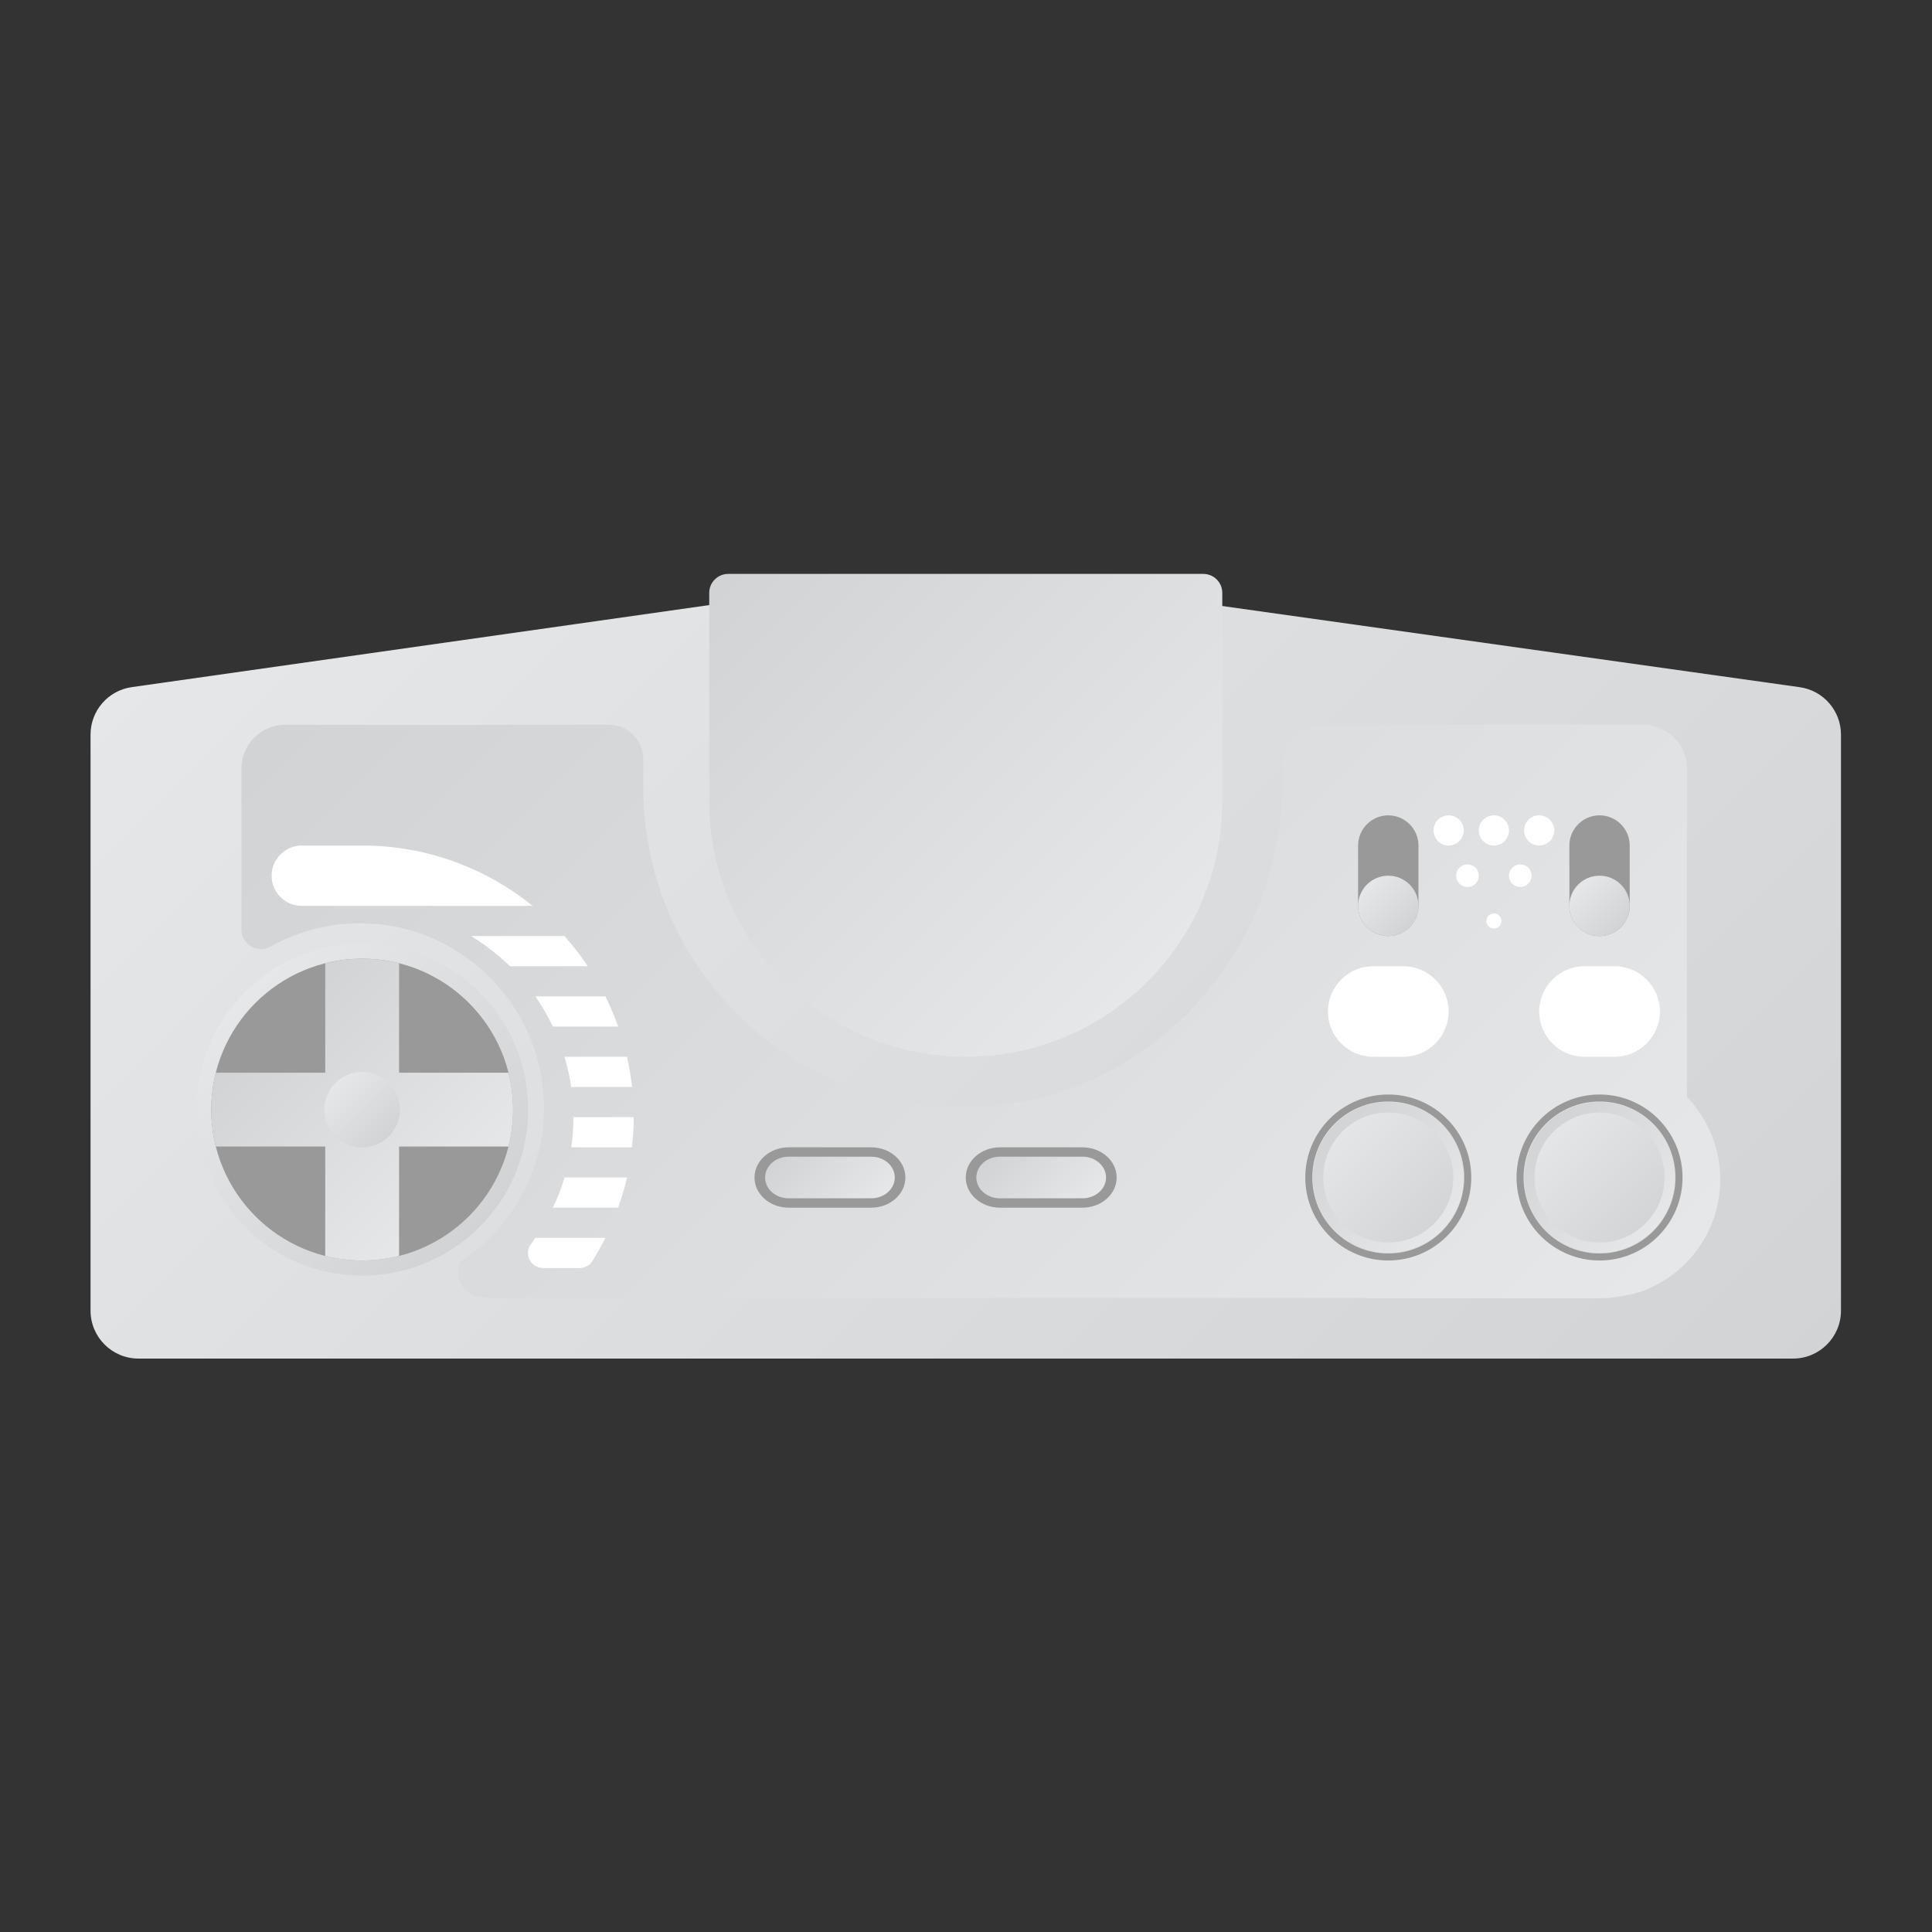 <?xml version="1.0" encoding="UTF-8" standalone="no"?>
<svg
   xmlns:dc="http://purl.org/dc/elements/1.1/"
   xmlns:cc="http://creativecommons.org/ns#"
   xmlns:rdf="http://www.w3.org/1999/02/22-rdf-syntax-ns#"
   xmlns:svg="http://www.w3.org/2000/svg"
   xmlns="http://www.w3.org/2000/svg"
   viewBox="0 0 341.333 341.333"
   height="256"
   width="256"
   xml:space="preserve"
   id="svg2"
   version="1.1"><rect x="0" y="0" width="341.333" height="341.333" fill="#333333" stroke="none"/><defs
     id="defs6"><clipPath
       id="clipPath18"
       clipPathUnits="userSpaceOnUse"><path
         id="path16"
         d="m 95.371,176 c -0.299,0 -0.597,-0.021 -0.893,-0.064 v 0 L 17.461,164.993 C 14.328,164.548 12,161.866 12,158.701 v 0 -76.346 C 12,78.845 14.846,76 18.355,76 v 0 h 219.29 c 3.51,0 6.355,2.845 6.355,6.355 v 0 76.337 c 0,3.169 -2.333,5.853 -5.47,6.294 v 0 l -77.918,10.952 c -0.293,0.042 -0.588,0.062 -0.885,0.062 v 0 z" /></clipPath><linearGradient
       id="linearGradient28"
       spreadMethod="pad"
       gradientTransform="matrix(156.806,-156.806,-156.806,-156.806,49.595,198.929)"
       gradientUnits="userSpaceOnUse"
       y2="0"
       x2="1"
       y1="0"
       x1="0"><stop
         id="stop24"
         offset="0"
         style="stop-opacity:1;stop-color:#e6e7e8" /><stop
         id="stop26"
         offset="1"
         style="stop-opacity:1;stop-color:#d1d3d4" /></linearGradient><clipPath
       id="clipPath38"
       clipPathUnits="userSpaceOnUse"><path
         id="path36"
         d="m 175.371,160 c -2.99,0 -5.416,-2.43 -5.416,-5.427 v 0 -2.26 c 0,-24.316 -20.115,-44.122 -44.358,-42.987 v 0 c -22.456,1.05 -40.341,19.624 -40.341,42.383 v 0 3.769 c 0,2.497 -2.02,4.522 -4.513,4.522 v 0 H 37.795 C 34.594,160 32,157.401 32,154.194 v 0 -21.331 c 0,-1.989 2.133,-3.218 3.867,-2.249 v 0 c 3.867,2.164 8.382,3.303 13.183,3.048 v 0 c 12.811,-0.683 22.999,-11.446 23.043,-24.3 v 0 C 72.122,100.717 67.662,93.118 60.921,88.756 v 0 c -0.494,-2.129 -0.148,-4.725 4.477,-4.725 v 0 H 180.602 C 180.915,84.012 181.23,84 181.548,84 v 0 h 30.74 c 0.318,0 0.633,0.012 0.946,0.031 v 0 c 0,0 4.004,0.488 5.038,1.154 v 0 C 223.98,87.543 228,93.172 228,99.743 v 0 c 0,4.247 -1.682,8.099 -4.412,10.931 v 0 43.52 c 0,3.207 -2.594,5.806 -5.794,5.806 v 0 z" /></clipPath><linearGradient
       id="linearGradient48"
       spreadMethod="pad"
       gradientTransform="matrix(-129.693,129.693,129.693,129.693,199.129,64.345)"
       gradientUnits="userSpaceOnUse"
       y2="0"
       x2="1"
       y1="0"
       x1="0"><stop
         id="stop44"
         offset="0"
         style="stop-opacity:1;stop-color:#e6e7e8" /><stop
         id="stop46"
         offset="1"
         style="stop-opacity:1;stop-color:#d1d3d4" /></linearGradient><clipPath
       id="clipPath58"
       clipPathUnits="userSpaceOnUse"><path
         id="path56"
         d="M 0,256 H 256 V 0 H 0 Z" /></clipPath><clipPath
       id="clipPath70"
       clipPathUnits="userSpaceOnUse"><path
         id="path68"
         d="M 96.523,180 C 95.129,180 94,178.876 94,177.49 v 0 -27.662 C 94,131.145 109.222,116 128,116 v 0 c 18.777,0 34,15.145 34,33.828 v 0 27.662 c 0,1.386 -1.13,2.51 -2.523,2.51 v 0 z" /></clipPath><linearGradient
       id="linearGradient80"
       spreadMethod="pad"
       gradientTransform="matrix(-55.33,55.33,55.33,55.33,155.665,129.531)"
       gradientUnits="userSpaceOnUse"
       y2="0"
       x2="1"
       y1="0"
       x1="0"><stop
         id="stop76"
         offset="0"
         style="stop-opacity:1;stop-color:#e6e7e8" /><stop
         id="stop78"
         offset="1"
         style="stop-opacity:1;stop-color:#d1d3d4" /></linearGradient><clipPath
       id="clipPath90"
       clipPathUnits="userSpaceOnUse"><path
         id="path88"
         d="M 26,109 C 26,96.85 35.85,87 48,87 v 0 c 12.151,0 22,9.85 22,22 v 0 c 0,12.15 -9.849,22 -22,22 v 0 c -12.15,0 -22,-9.85 -22,-22" /></clipPath><linearGradient
       id="linearGradient100"
       spreadMethod="pad"
       gradientTransform="matrix(31.113,-31.113,-31.113,-31.113,32.444,124.556)"
       gradientUnits="userSpaceOnUse"
       y2="0"
       x2="1"
       y1="0"
       x1="0"><stop
         id="stop96"
         offset="0"
         style="stop-opacity:1;stop-color:#e6e7e8" /><stop
         id="stop98"
         offset="1"
         style="stop-opacity:1;stop-color:#d1d3d4" /></linearGradient><clipPath
       id="clipPath110"
       clipPathUnits="userSpaceOnUse"><path
         id="path108"
         d="M 0,256 H 256 V 0 H 0 Z" /></clipPath><clipPath
       id="clipPath122"
       clipPathUnits="userSpaceOnUse"><path
         id="path120"
         d="m 43.106,128.395 v -14.502 h -14.5 C 28.211,112.327 28,110.688 28,109 v 0 c 0,-1.688 0.211,-3.327 0.606,-4.893 v 0 h 14.5 V 89.606 C 44.672,89.212 46.311,89 48,89 v 0 c 1.689,0 3.327,0.212 4.894,0.606 v 0 14.501 H 67.395 C 67.789,105.673 68,107.312 68,109 v 0 c 0,1.688 -0.211,3.327 -0.605,4.893 v 0 H 52.894 v 14.502 C 51.327,128.788 49.689,129 48,129 v 0 c -1.689,0 -3.328,-0.212 -4.894,-0.605" /></clipPath><linearGradient
       id="linearGradient132"
       spreadMethod="pad"
       gradientTransform="matrix(-24.288,24.288,24.288,24.288,60.144,96.856)"
       gradientUnits="userSpaceOnUse"
       y2="0"
       x2="1"
       y1="0"
       x1="0"><stop
         id="stop128"
         offset="0"
         style="stop-opacity:1;stop-color:#e6e7e8" /><stop
         id="stop130"
         offset="1"
         style="stop-opacity:1;stop-color:#d1d3d4" /></linearGradient><clipPath
       id="clipPath142"
       clipPathUnits="userSpaceOnUse"><path
         id="path140"
         d="m 43,109 c 0,-2.761 2.238,-5 5,-5 v 0 c 2.762,0 5,2.239 5,5 v 0 c 0,2.761 -2.238,5 -5,5 v 0 c -2.762,0 -5,-2.239 -5,-5" /></clipPath><linearGradient
       id="linearGradient152"
       spreadMethod="pad"
       gradientTransform="matrix(7.071,-7.071,-7.071,-7.071,44.464,112.536)"
       gradientUnits="userSpaceOnUse"
       y2="0"
       x2="1"
       y1="0"
       x1="0"><stop
         id="stop148"
         offset="0"
         style="stop-opacity:1;stop-color:#e6e7e8" /><stop
         id="stop150"
         offset="1"
         style="stop-opacity:1;stop-color:#d1d3d4" /></linearGradient><clipPath
       id="clipPath162"
       clipPathUnits="userSpaceOnUse"><path
         id="path160"
         d="m 173.931,100 c 0,-5.561 4.508,-10.068 10.069,-10.068 v 0 c 5.561,0 10.069,4.507 10.069,10.068 v 0 c 0,5.561 -4.508,10.069 -10.069,10.069 v 0 c -5.561,0 -10.069,-4.508 -10.069,-10.069" /></clipPath><linearGradient
       id="linearGradient172"
       spreadMethod="pad"
       gradientTransform="matrix(14.239,-14.239,-14.239,-14.239,176.88,107.12)"
       gradientUnits="userSpaceOnUse"
       y2="0"
       x2="1"
       y1="0"
       x1="0"><stop
         id="stop168"
         offset="0"
         style="stop-opacity:1;stop-color:#e6e7e8" /><stop
         id="stop170"
         offset="1"
         style="stop-opacity:1;stop-color:#d1d3d4" /></linearGradient><clipPath
       id="clipPath182"
       clipPathUnits="userSpaceOnUse"><path
         id="path180"
         d="m 174,100 c 0,-5.522 4.477,-10 10,-10 v 0 c 5.523,0 10,4.478 10,10 v 0 c 0,5.523 -4.477,10 -10,10 v 0 c -5.523,0 -10,-4.477 -10,-10 m 1.387,0 c 0,4.749 3.864,8.613 8.613,8.613 v 0 c 4.749,0 8.613,-3.864 8.613,-8.613 v 0 c 0,-4.749 -3.864,-8.613 -8.613,-8.613 v 0 c -4.749,0 -8.613,3.864 -8.613,8.613" /></clipPath><linearGradient
       id="linearGradient192"
       spreadMethod="pad"
       gradientTransform="matrix(-14.142,14.142,14.142,14.142,191.071,92.929)"
       gradientUnits="userSpaceOnUse"
       y2="0"
       x2="1"
       y1="0"
       x1="0"><stop
         id="stop188"
         offset="0"
         style="stop-opacity:1;stop-color:#e6e7e8" /><stop
         id="stop190"
         offset="1"
         style="stop-opacity:1;stop-color:#d1d3d4" /></linearGradient><clipPath
       id="clipPath202"
       clipPathUnits="userSpaceOnUse"><path
         id="path200"
         d="M 0,256 H 256 V 0 H 0 Z" /></clipPath><clipPath
       id="clipPath214"
       clipPathUnits="userSpaceOnUse"><path
         id="path212"
         d="m 201.931,100 c 0,-5.561 4.508,-10.068 10.069,-10.068 v 0 c 5.561,0 10.069,4.507 10.069,10.068 v 0 c 0,5.561 -4.508,10.069 -10.069,10.069 v 0 c -5.561,0 -10.069,-4.508 -10.069,-10.069" /></clipPath><linearGradient
       id="linearGradient224"
       spreadMethod="pad"
       gradientTransform="matrix(14.239,-14.239,-14.239,-14.239,204.88,107.12)"
       gradientUnits="userSpaceOnUse"
       y2="0"
       x2="1"
       y1="0"
       x1="0"><stop
         id="stop220"
         offset="0"
         style="stop-opacity:1;stop-color:#e6e7e8" /><stop
         id="stop222"
         offset="1"
         style="stop-opacity:1;stop-color:#d1d3d4" /></linearGradient><clipPath
       id="clipPath234"
       clipPathUnits="userSpaceOnUse"><path
         id="path232"
         d="m 202,100 c 0,-5.522 4.477,-10 10,-10 v 0 c 5.523,0 10,4.478 10,10 v 0 c 0,5.523 -4.477,10 -10,10 v 0 c -5.523,0 -10,-4.477 -10,-10 m 1.387,0 c 0,4.749 3.864,8.613 8.613,8.613 v 0 c 4.749,0 8.613,-3.864 8.613,-8.613 v 0 c 0,-4.749 -3.864,-8.613 -8.613,-8.613 v 0 c -4.749,0 -8.613,3.864 -8.613,8.613" /></clipPath><linearGradient
       id="linearGradient244"
       spreadMethod="pad"
       gradientTransform="matrix(-14.142,14.142,14.142,14.142,219.071,92.929)"
       gradientUnits="userSpaceOnUse"
       y2="0"
       x2="1"
       y1="0"
       x1="0"><stop
         id="stop240"
         offset="0"
         style="stop-opacity:1;stop-color:#e6e7e8" /><stop
         id="stop242"
         offset="1"
         style="stop-opacity:1;stop-color:#d1d3d4" /></linearGradient><clipPath
       id="clipPath254"
       clipPathUnits="userSpaceOnUse"><path
         id="path252"
         d="M 0,256 H 256 V 0 H 0 Z" /></clipPath><clipPath
       id="clipPath266"
       clipPathUnits="userSpaceOnUse"><path
         id="path264"
         d="m 104.531,102.758 c -1.726,0 -3.124,-1.234 -3.124,-2.758 v 0 c 0,-1.524 1.398,-2.759 3.124,-2.759 v 0 h 10.938 c 1.725,0 3.125,1.235 3.125,2.759 v 0 c 0,1.524 -1.4,2.758 -3.125,2.758 v 0 z" /></clipPath><linearGradient
       id="linearGradient276"
       spreadMethod="pad"
       gradientTransform="matrix(-9.637,9.637,9.637,9.637,114.819,95.181)"
       gradientUnits="userSpaceOnUse"
       y2="0"
       x2="1"
       y1="0"
       x1="0"><stop
         id="stop272"
         offset="0"
         style="stop-opacity:1;stop-color:#e6e7e8" /><stop
         id="stop274"
         offset="1"
         style="stop-opacity:1;stop-color:#d1d3d4" /></linearGradient><clipPath
       id="clipPath286"
       clipPathUnits="userSpaceOnUse"><path
         id="path284"
         d="M 0,256 H 256 V 0 H 0 Z" /></clipPath><clipPath
       id="clipPath298"
       clipPathUnits="userSpaceOnUse"><path
         id="path296"
         d="m 132.531,102.758 c -1.726,0 -3.125,-1.234 -3.125,-2.758 v 0 c 0,-1.524 1.399,-2.759 3.125,-2.759 v 0 h 10.938 c 1.725,0 3.125,1.235 3.125,2.759 v 0 c 0,1.524 -1.4,2.758 -3.125,2.758 v 0 z" /></clipPath><linearGradient
       id="linearGradient308"
       spreadMethod="pad"
       gradientTransform="matrix(-9.637,9.637,9.637,9.637,142.819,95.181)"
       gradientUnits="userSpaceOnUse"
       y2="0"
       x2="1"
       y1="0"
       x1="0"><stop
         id="stop304"
         offset="0"
         style="stop-opacity:1;stop-color:#e6e7e8" /><stop
         id="stop306"
         offset="1"
         style="stop-opacity:1;stop-color:#d1d3d4" /></linearGradient><clipPath
       id="clipPath318"
       clipPathUnits="userSpaceOnUse"><path
         id="path316"
         d="M 0,256 H 256 V 0 H 0 Z" /></clipPath><clipPath
       id="clipPath334"
       clipPathUnits="userSpaceOnUse"><path
         id="path332"
         d="m 208,136 c 0,-2.209 1.791,-4 4,-4 v 0 c 2.209,0 4,1.791 4,4 v 0 c 0,2.209 -1.791,4 -4,4 v 0 c -2.209,0 -4,-1.791 -4,-4" /></clipPath><linearGradient
       id="linearGradient344"
       spreadMethod="pad"
       gradientTransform="matrix(5.657,-5.657,-5.657,-5.657,209.172,138.828)"
       gradientUnits="userSpaceOnUse"
       y2="0"
       x2="1"
       y1="0"
       x1="0"><stop
         id="stop340"
         offset="0"
         style="stop-opacity:1;stop-color:#e6e7e8" /><stop
         id="stop342"
         offset="1"
         style="stop-opacity:1;stop-color:#d1d3d4" /></linearGradient><clipPath
       id="clipPath354"
       clipPathUnits="userSpaceOnUse"><path
         id="path352"
         d="M 0,256 H 256 V 0 H 0 Z" /></clipPath><clipPath
       id="clipPath366"
       clipPathUnits="userSpaceOnUse"><path
         id="path364"
         d="m 180,136 c 0,-2.209 1.791,-4 4,-4 v 0 c 2.209,0 4,1.791 4,4 v 0 c 0,2.209 -1.791,4 -4,4 v 0 c -2.209,0 -4,-1.791 -4,-4" /></clipPath><linearGradient
       id="linearGradient376"
       spreadMethod="pad"
       gradientTransform="matrix(5.657,-5.657,-5.657,-5.657,181.172,138.828)"
       gradientUnits="userSpaceOnUse"
       y2="0"
       x2="1"
       y1="0"
       x1="0"><stop
         id="stop372"
         offset="0"
         style="stop-opacity:1;stop-color:#e6e7e8" /><stop
         id="stop374"
         offset="1"
         style="stop-opacity:1;stop-color:#d1d3d4" /></linearGradient><clipPath
       id="clipPath386"
       clipPathUnits="userSpaceOnUse"><path
         id="path384"
         d="M 0,256 H 256 V 0 H 0 Z" /></clipPath></defs><g
     transform="matrix(1.333,0,0,-1.333,0,341.333)"
     id="g10"><g
       id="g12"><g
         clip-path="url(#clipPath18)"
         id="g14"><g
           id="g20"><g
             id="g22"><path
               id="path30"
               style="fill:url(#linearGradient28);stroke:none"
               d="m 95.371,176 c -0.299,0 -0.597,-0.021 -0.893,-0.064 v 0 L 17.461,164.993 C 14.328,164.548 12,161.866 12,158.701 v 0 -76.346 C 12,78.845 14.846,76 18.355,76 v 0 h 219.29 c 3.51,0 6.355,2.845 6.355,6.355 v 0 76.337 c 0,3.169 -2.333,5.853 -5.47,6.294 v 0 l -77.918,10.952 c -0.293,0.042 -0.588,0.062 -0.885,0.062 v 0 z" /></g></g></g></g><g
       id="g32"><g
         clip-path="url(#clipPath38)"
         id="g34"><g
           id="g40"><g
             id="g42"><path
               id="path50"
               style="fill:url(#linearGradient48);stroke:none"
               d="m 175.371,160 c -2.99,0 -5.416,-2.43 -5.416,-5.427 v 0 -2.26 c 0,-24.316 -20.115,-44.122 -44.358,-42.987 v 0 c -22.456,1.05 -40.341,19.624 -40.341,42.383 v 0 3.769 c 0,2.497 -2.02,4.522 -4.513,4.522 v 0 H 37.795 C 34.594,160 32,157.401 32,154.194 v 0 -21.331 c 0,-1.989 2.133,-3.218 3.867,-2.249 v 0 c 3.867,2.164 8.382,3.303 13.183,3.048 v 0 c 12.811,-0.683 22.999,-11.446 23.043,-24.3 v 0 C 72.122,100.717 67.662,93.118 60.921,88.756 v 0 c -0.494,-2.129 -0.148,-4.725 4.477,-4.725 v 0 H 180.602 C 180.915,84.012 181.23,84 181.548,84 v 0 h 30.74 c 0.318,0 0.633,0.012 0.946,0.031 v 0 c 0,0 4.004,0.488 5.038,1.154 v 0 C 223.98,87.543 228,93.172 228,99.743 v 0 c 0,4.247 -1.682,8.099 -4.412,10.931 v 0 43.52 c 0,3.207 -2.594,5.806 -5.794,5.806 v 0 z" /></g></g></g></g><g
       id="g52"><g
         clip-path="url(#clipPath58)"
         id="g54"><g
           transform="translate(70.593,136)"
           id="g60"><path
             id="path62"
             style="fill:#ffffff;fill-opacity:1;fill-rule:nonzero;stroke:none"
             d="m 0,0 c -6.182,4.998 -14.042,8 -22.592,8 h -8 c -2.21,0 -4,-1.791 -4,-4 h 0.002 c 0,-0.012 0,-0.025 0,-0.038 C -34.578,1.773 -32.8,0 -30.61,0 Z" /></g></g></g><g
       id="g64"><g
         clip-path="url(#clipPath70)"
         id="g66"><g
           id="g72"><g
             id="g74"><path
               id="path82"
               style="fill:url(#linearGradient80);stroke:none"
               d="M 96.523,180 C 95.129,180 94,178.876 94,177.49 v 0 -27.662 C 94,131.145 109.222,116 128,116 v 0 c 18.777,0 34,15.145 34,33.828 v 0 27.662 c 0,1.386 -1.13,2.51 -2.523,2.51 v 0 z" /></g></g></g></g><g
       id="g84"><g
         clip-path="url(#clipPath90)"
         id="g86"><g
           id="g92"><g
             id="g94"><path
               id="path102"
               style="fill:url(#linearGradient100);stroke:none"
               d="M 26,109 C 26,96.85 35.85,87 48,87 v 0 c 12.151,0 22,9.85 22,22 v 0 c 0,12.15 -9.849,22 -22,22 v 0 c -12.15,0 -22,-9.85 -22,-22" /></g></g></g></g><g
       id="g104"><g
         clip-path="url(#clipPath110)"
         id="g106"><g
           transform="translate(68,109)"
           id="g112"><path
             id="path114"
             style="fill:#999999;fill-opacity:1;fill-rule:nonzero;stroke:none"
             d="m 0,0 c 0,-11.046 -8.954,-20 -20,-20 -11.046,0 -20,8.954 -20,20 0,11.046 8.954,20 20,20 C -8.954,20 0,11.046 0,0" /></g></g></g><g
       id="g116"><g
         clip-path="url(#clipPath122)"
         id="g118"><g
           id="g124"><g
             id="g126"><path
               id="path134"
               style="fill:url(#linearGradient132);stroke:none"
               d="m 43.106,128.395 v -14.502 h -14.5 C 28.211,112.327 28,110.688 28,109 v 0 c 0,-1.688 0.211,-3.327 0.606,-4.893 v 0 h 14.5 V 89.606 C 44.672,89.212 46.311,89 48,89 v 0 c 1.689,0 3.327,0.212 4.894,0.606 v 0 14.501 H 67.395 C 67.789,105.673 68,107.312 68,109 v 0 c 0,1.688 -0.211,3.327 -0.605,4.893 v 0 H 52.894 v 14.502 C 51.327,128.788 49.689,129 48,129 v 0 c -1.689,0 -3.328,-0.212 -4.894,-0.605" /></g></g></g></g><g
       id="g136"><g
         clip-path="url(#clipPath142)"
         id="g138"><g
           id="g144"><g
             id="g146"><path
               id="path154"
               style="fill:url(#linearGradient152);stroke:none"
               d="m 43,109 c 0,-2.761 2.238,-5 5,-5 v 0 c 2.762,0 5,2.239 5,5 v 0 c 0,2.761 -2.238,5 -5,5 v 0 c -2.762,0 -5,-2.239 -5,-5" /></g></g></g></g><g
       id="g156"><g
         clip-path="url(#clipPath162)"
         id="g158"><g
           id="g164"><g
             id="g166"><path
               id="path174"
               style="fill:url(#linearGradient172);stroke:none"
               d="m 173.931,100 c 0,-5.561 4.508,-10.068 10.069,-10.068 v 0 c 5.561,0 10.069,4.507 10.069,10.068 v 0 c 0,5.561 -4.508,10.069 -10.069,10.069 v 0 c -5.561,0 -10.069,-4.508 -10.069,-10.069" /></g></g></g></g><g
       id="g176"><g
         clip-path="url(#clipPath182)"
         id="g178"><g
           id="g184"><g
             id="g186"><path
               id="path194"
               style="fill:url(#linearGradient192);stroke:none"
               d="m 174,100 c 0,-5.522 4.477,-10 10,-10 v 0 c 5.523,0 10,4.478 10,10 v 0 c 0,5.523 -4.477,10 -10,10 v 0 c -5.523,0 -10,-4.477 -10,-10 m 1.387,0 c 0,4.749 3.864,8.613 8.613,8.613 v 0 c 4.749,0 8.613,-3.864 8.613,-8.613 v 0 c 0,-4.749 -3.864,-8.613 -8.613,-8.613 v 0 c -4.749,0 -8.613,3.864 -8.613,8.613" /></g></g></g></g><g
       id="g196"><g
         clip-path="url(#clipPath202)"
         id="g198"><g
           transform="translate(184,111)"
           id="g204"><path
             id="path206"
             style="fill:#999999;fill-opacity:1;fill-rule:nonzero;stroke:none"
             d="m 0,0 c -6.065,0 -11,-4.935 -11,-11 0,-6.065 4.935,-11 11,-11 6.065,0 11,4.935 11,11 C 11,-4.935 6.065,0 0,0 m 0,-0.931 c 5.561,0 10.069,-4.508 10.069,-10.069 0,-5.561 -4.508,-10.069 -10.069,-10.069 -5.561,0 -10.069,4.508 -10.069,10.069 0,5.561 4.508,10.069 10.069,10.069" /></g></g></g><g
       id="g208"><g
         clip-path="url(#clipPath214)"
         id="g210"><g
           id="g216"><g
             id="g218"><path
               id="path226"
               style="fill:url(#linearGradient224);stroke:none"
               d="m 201.931,100 c 0,-5.561 4.508,-10.068 10.069,-10.068 v 0 c 5.561,0 10.069,4.507 10.069,10.068 v 0 c 0,5.561 -4.508,10.069 -10.069,10.069 v 0 c -5.561,0 -10.069,-4.508 -10.069,-10.069" /></g></g></g></g><g
       id="g228"><g
         clip-path="url(#clipPath234)"
         id="g230"><g
           id="g236"><g
             id="g238"><path
               id="path246"
               style="fill:url(#linearGradient244);stroke:none"
               d="m 202,100 c 0,-5.522 4.477,-10 10,-10 v 0 c 5.523,0 10,4.478 10,10 v 0 c 0,5.523 -4.477,10 -10,10 v 0 c -5.523,0 -10,-4.477 -10,-10 m 1.387,0 c 0,4.749 3.864,8.613 8.613,8.613 v 0 c 4.749,0 8.613,-3.864 8.613,-8.613 v 0 c 0,-4.749 -3.864,-8.613 -8.613,-8.613 v 0 c -4.749,0 -8.613,3.864 -8.613,8.613" /></g></g></g></g><g
       id="g248"><g
         clip-path="url(#clipPath254)"
         id="g250"><g
           transform="translate(212,111)"
           id="g256"><path
             id="path258"
             style="fill:#999999;fill-opacity:1;fill-rule:nonzero;stroke:none"
             d="m 0,0 c -6.065,0 -11,-4.935 -11,-11 0,-6.065 4.935,-11 11,-11 6.065,0 11,4.935 11,11 C 11,-4.935 6.065,0 0,0 m 0,-0.931 c 5.561,0 10.069,-4.508 10.069,-10.069 0,-5.561 -4.508,-10.069 -10.069,-10.069 -5.561,0 -10.069,4.508 -10.069,10.069 0,5.561 4.508,10.069 10.069,10.069" /></g></g></g><g
       id="g260"><g
         clip-path="url(#clipPath266)"
         id="g262"><g
           id="g268"><g
             id="g270"><path
               id="path278"
               style="fill:url(#linearGradient276);stroke:none"
               d="m 104.531,102.758 c -1.726,0 -3.124,-1.234 -3.124,-2.758 v 0 c 0,-1.524 1.398,-2.759 3.124,-2.759 v 0 h 10.938 c 1.725,0 3.125,1.235 3.125,2.759 v 0 c 0,1.524 -1.4,2.758 -3.125,2.758 v 0 z" /></g></g></g></g><g
       id="g280"><g
         clip-path="url(#clipPath286)"
         id="g282"><g
           transform="translate(115.469,104)"
           id="g288"><path
             id="path290"
             style="fill:#999999;fill-opacity:1;fill-rule:nonzero;stroke:none"
             d="m 0,0 h -10.938 c -2.498,0 -4.531,-1.794 -4.531,-4 0,-2.206 2.033,-4 4.531,-4 H 0 c 2.499,0 4.531,1.794 4.531,4 0,2.206 -2.032,4 -4.531,4 M 0,-1.241 C 1.726,-1.241 3.125,-2.476 3.125,-4 3.125,-5.524 1.726,-6.759 0,-6.759 h -10.938 c -1.725,0 -3.125,1.235 -3.125,2.759 0,1.524 1.4,2.759 3.125,2.759 H 0" /></g></g></g><g
       id="g292"><g
         clip-path="url(#clipPath298)"
         id="g294"><g
           id="g300"><g
             id="g302"><path
               id="path310"
               style="fill:url(#linearGradient308);stroke:none"
               d="m 132.531,102.758 c -1.726,0 -3.125,-1.234 -3.125,-2.758 v 0 c 0,-1.524 1.399,-2.759 3.125,-2.759 v 0 h 10.938 c 1.725,0 3.125,1.235 3.125,2.759 v 0 c 0,1.524 -1.4,2.758 -3.125,2.758 v 0 z" /></g></g></g></g><g
       id="g312"><g
         clip-path="url(#clipPath318)"
         id="g314"><g
           transform="translate(143.469,104)"
           id="g320"><path
             id="path322"
             style="fill:#999999;fill-opacity:1;fill-rule:nonzero;stroke:none"
             d="m 0,0 h -10.938 c -2.498,0 -4.531,-1.794 -4.531,-4 0,-2.206 2.033,-4 4.531,-4 H 0 c 2.499,0 4.531,1.794 4.531,4 0,2.206 -2.032,4 -4.531,4 M 0,-1.241 C 1.726,-1.241 3.125,-2.476 3.125,-4 3.125,-5.524 1.726,-6.759 0,-6.759 h -10.938 c -1.725,0 -3.125,1.235 -3.125,2.759 0,1.524 1.4,2.759 3.125,2.759 H 0" /></g><g
           transform="translate(212,132)"
           id="g324"><path
             id="path326"
             style="fill:#999999;fill-opacity:1;fill-rule:nonzero;stroke:none"
             d="m 0,0 v 0 c -2.2,0 -4,1.8 -4,4 v 8 c 0,2.2 1.8,4 4,4 2.2,0 4,-1.8 4,-4 V 4 C 4,1.8 2.2,0 0,0" /></g></g></g><g
       id="g328"><g
         clip-path="url(#clipPath334)"
         id="g330"><g
           id="g336"><g
             id="g338"><path
               id="path346"
               style="fill:url(#linearGradient344);stroke:none"
               d="m 208,136 c 0,-2.209 1.791,-4 4,-4 v 0 c 2.209,0 4,1.791 4,4 v 0 c 0,2.209 -1.791,4 -4,4 v 0 c -2.209,0 -4,-1.791 -4,-4" /></g></g></g></g><g
       id="g348"><g
         clip-path="url(#clipPath354)"
         id="g350"><g
           transform="translate(184,132)"
           id="g356"><path
             id="path358"
             style="fill:#999999;fill-opacity:1;fill-rule:nonzero;stroke:none"
             d="m 0,0 v 0 c -2.2,0 -4,1.8 -4,4 v 8 c 0,2.2 1.8,4 4,4 2.2,0 4,-1.8 4,-4 V 4 C 4,1.8 2.2,0 0,0" /></g></g></g><g
       id="g360"><g
         clip-path="url(#clipPath366)"
         id="g362"><g
           id="g368"><g
             id="g370"><path
               id="path378"
               style="fill:url(#linearGradient376);stroke:none"
               d="m 180,136 c 0,-2.209 1.791,-4 4,-4 v 0 c 2.209,0 4,1.791 4,4 v 0 c 0,2.209 -1.791,4 -4,4 v 0 c -2.209,0 -4,-1.791 -4,-4" /></g></g></g></g><g
       id="g380"><g
         clip-path="url(#clipPath386)"
         id="g382"><g
           transform="translate(192,144)"
           id="g388"><path
             id="path390"
             style="fill:#ffffff;fill-opacity:1;fill-rule:nonzero;stroke:none"
             d="M 0,0 V 0 C -1.105,0 -2,0.895 -2,2 -2,3.105 -1.105,4 0,4 1.105,4 2,3.105 2,2 2,0.895 1.105,0 0,0" /></g><g
           transform="translate(186,116)"
           id="g392"><path
             id="path394"
             style="fill:#ffffff;fill-opacity:1;fill-rule:nonzero;stroke:none"
             d="m 0,0 h -4 c -3.3,0 -6,2.7 -6,6 v 0 c 0,3.3 2.7,6 6,6 H 0 C 3.3,12 6,9.3 6,6 V 6 C 6,2.7 3.3,0 0,0" /></g><g
           transform="translate(214,116)"
           id="g396"><path
             id="path398"
             style="fill:#ffffff;fill-opacity:1;fill-rule:nonzero;stroke:none"
             d="m 0,0 h -4 c -3.3,0 -6,2.7 -6,6 v 0 c 0,3.3 2.7,6 6,6 H 0 C 3.3,12 6,9.3 6,6 V 6 C 6,2.7 3.3,0 0,0" /></g><g
           transform="translate(194.5,138.5)"
           id="g400"><path
             id="path402"
             style="fill:#ffffff;fill-opacity:1;fill-rule:nonzero;stroke:none"
             d="M 0,0 V 0 C -0.828,0 -1.5,0.672 -1.5,1.5 -1.5,2.328 -0.828,3 0,3 0.828,3 1.5,2.328 1.5,1.5 1.5,0.672 0.828,0 0,0" /></g><g
           transform="translate(198,144)"
           id="g404"><path
             id="path406"
             style="fill:#ffffff;fill-opacity:1;fill-rule:nonzero;stroke:none"
             d="M 0,0 V 0 C -1.105,0 -2,0.895 -2,2 -2,3.105 -1.105,4 0,4 1.105,4 2,3.105 2,2 2,0.895 1.105,0 0,0" /></g><g
           transform="translate(204,144)"
           id="g408"><path
             id="path410"
             style="fill:#ffffff;fill-opacity:1;fill-rule:nonzero;stroke:none"
             d="M 0,0 V 0 C -1.105,0 -2,0.895 -2,2 -2,3.105 -1.105,4 0,4 1.105,4 2,3.105 2,2 2,0.895 1.105,0 0,0" /></g><g
           transform="translate(201.5,138.5)"
           id="g412"><path
             id="path414"
             style="fill:#ffffff;fill-opacity:1;fill-rule:nonzero;stroke:none"
             d="M 0,0 V 0 C -0.828,0 -1.5,0.672 -1.5,1.5 -1.5,2.328 -0.828,3 0,3 0.828,3 1.5,2.328 1.5,1.5 1.5,0.672 0.828,0 0,0" /></g><g
           transform="translate(198,133)"
           id="g416"><path
             id="path418"
             style="fill:#ffffff;fill-opacity:1;fill-rule:nonzero;stroke:none"
             d="M 0,0 V 0 C -0.552,0 -1,0.448 -1,1 -1,1.552 -0.552,2 0,2 0.552,2 1,1.552 1,1 1,0.448 0.552,0 0,0" /></g><g
           transform="translate(77.909,128)"
           id="g420"><path
             id="path422"
             style="fill:#ffffff;fill-opacity:1;fill-rule:nonzero;stroke:none"
             d="m 0,0 c -0.943,1.405 -1.979,2.744 -3.105,4 h -12.378 c 1.873,-1.129 3.596,-2.479 5.15,-4 z" /></g><g
           transform="translate(81.933,120)"
           id="g424"><path
             id="path426"
             style="fill:#ffffff;fill-opacity:1;fill-rule:nonzero;stroke:none"
             d="m 0,0 c -0.487,1.372 -1.049,2.709 -1.693,4 h -9.276 c 0.879,-1.26 1.647,-2.601 2.314,-4 z" /></g><g
           transform="translate(83.773,112)"
           id="g428"><path
             id="path430"
             style="fill:#ffffff;fill-opacity:1;fill-rule:nonzero;stroke:none"
             d="M 0,0 C -0.153,1.357 -0.38,2.692 -0.679,4 H -8.955 C -8.567,2.703 -8.27,1.367 -8.069,0 Z" /></g><g
           transform="translate(83.753,104)"
           id="g432"><path
             id="path434"
             style="fill:#ffffff;fill-opacity:1;fill-rule:nonzero;stroke:none"
             d="m 0,0 c 0.147,1.316 0.247,2.646 0.247,4 h -8 c 0,-1.359 -0.104,-2.693 -0.291,-4 z" /></g><g
           transform="translate(81.93,96)"
           id="g436"><path
             id="path438"
             style="fill:#ffffff;fill-opacity:1;fill-rule:nonzero;stroke:none"
             d="m 0,0 c 0.462,1.302 0.86,2.634 1.171,4 h -8.27 C -7.511,2.617 -8.039,1.285 -8.649,0 Z" /></g><g
           transform="translate(70.972,92)"
           id="g440"><path
             id="path442"
             style="fill:#ffffff;fill-opacity:1;fill-rule:nonzero;stroke:none"
             d="M 0,0 C -0.193,-0.278 -0.392,-0.552 -0.595,-0.822 -1.579,-2.13 -0.623,-4 1.014,-4 h 4.835 c 0.683,0 1.329,0.341 1.691,0.919 0.623,0.996 1.198,2.024 1.724,3.081 z" /></g></g></g></g></svg>